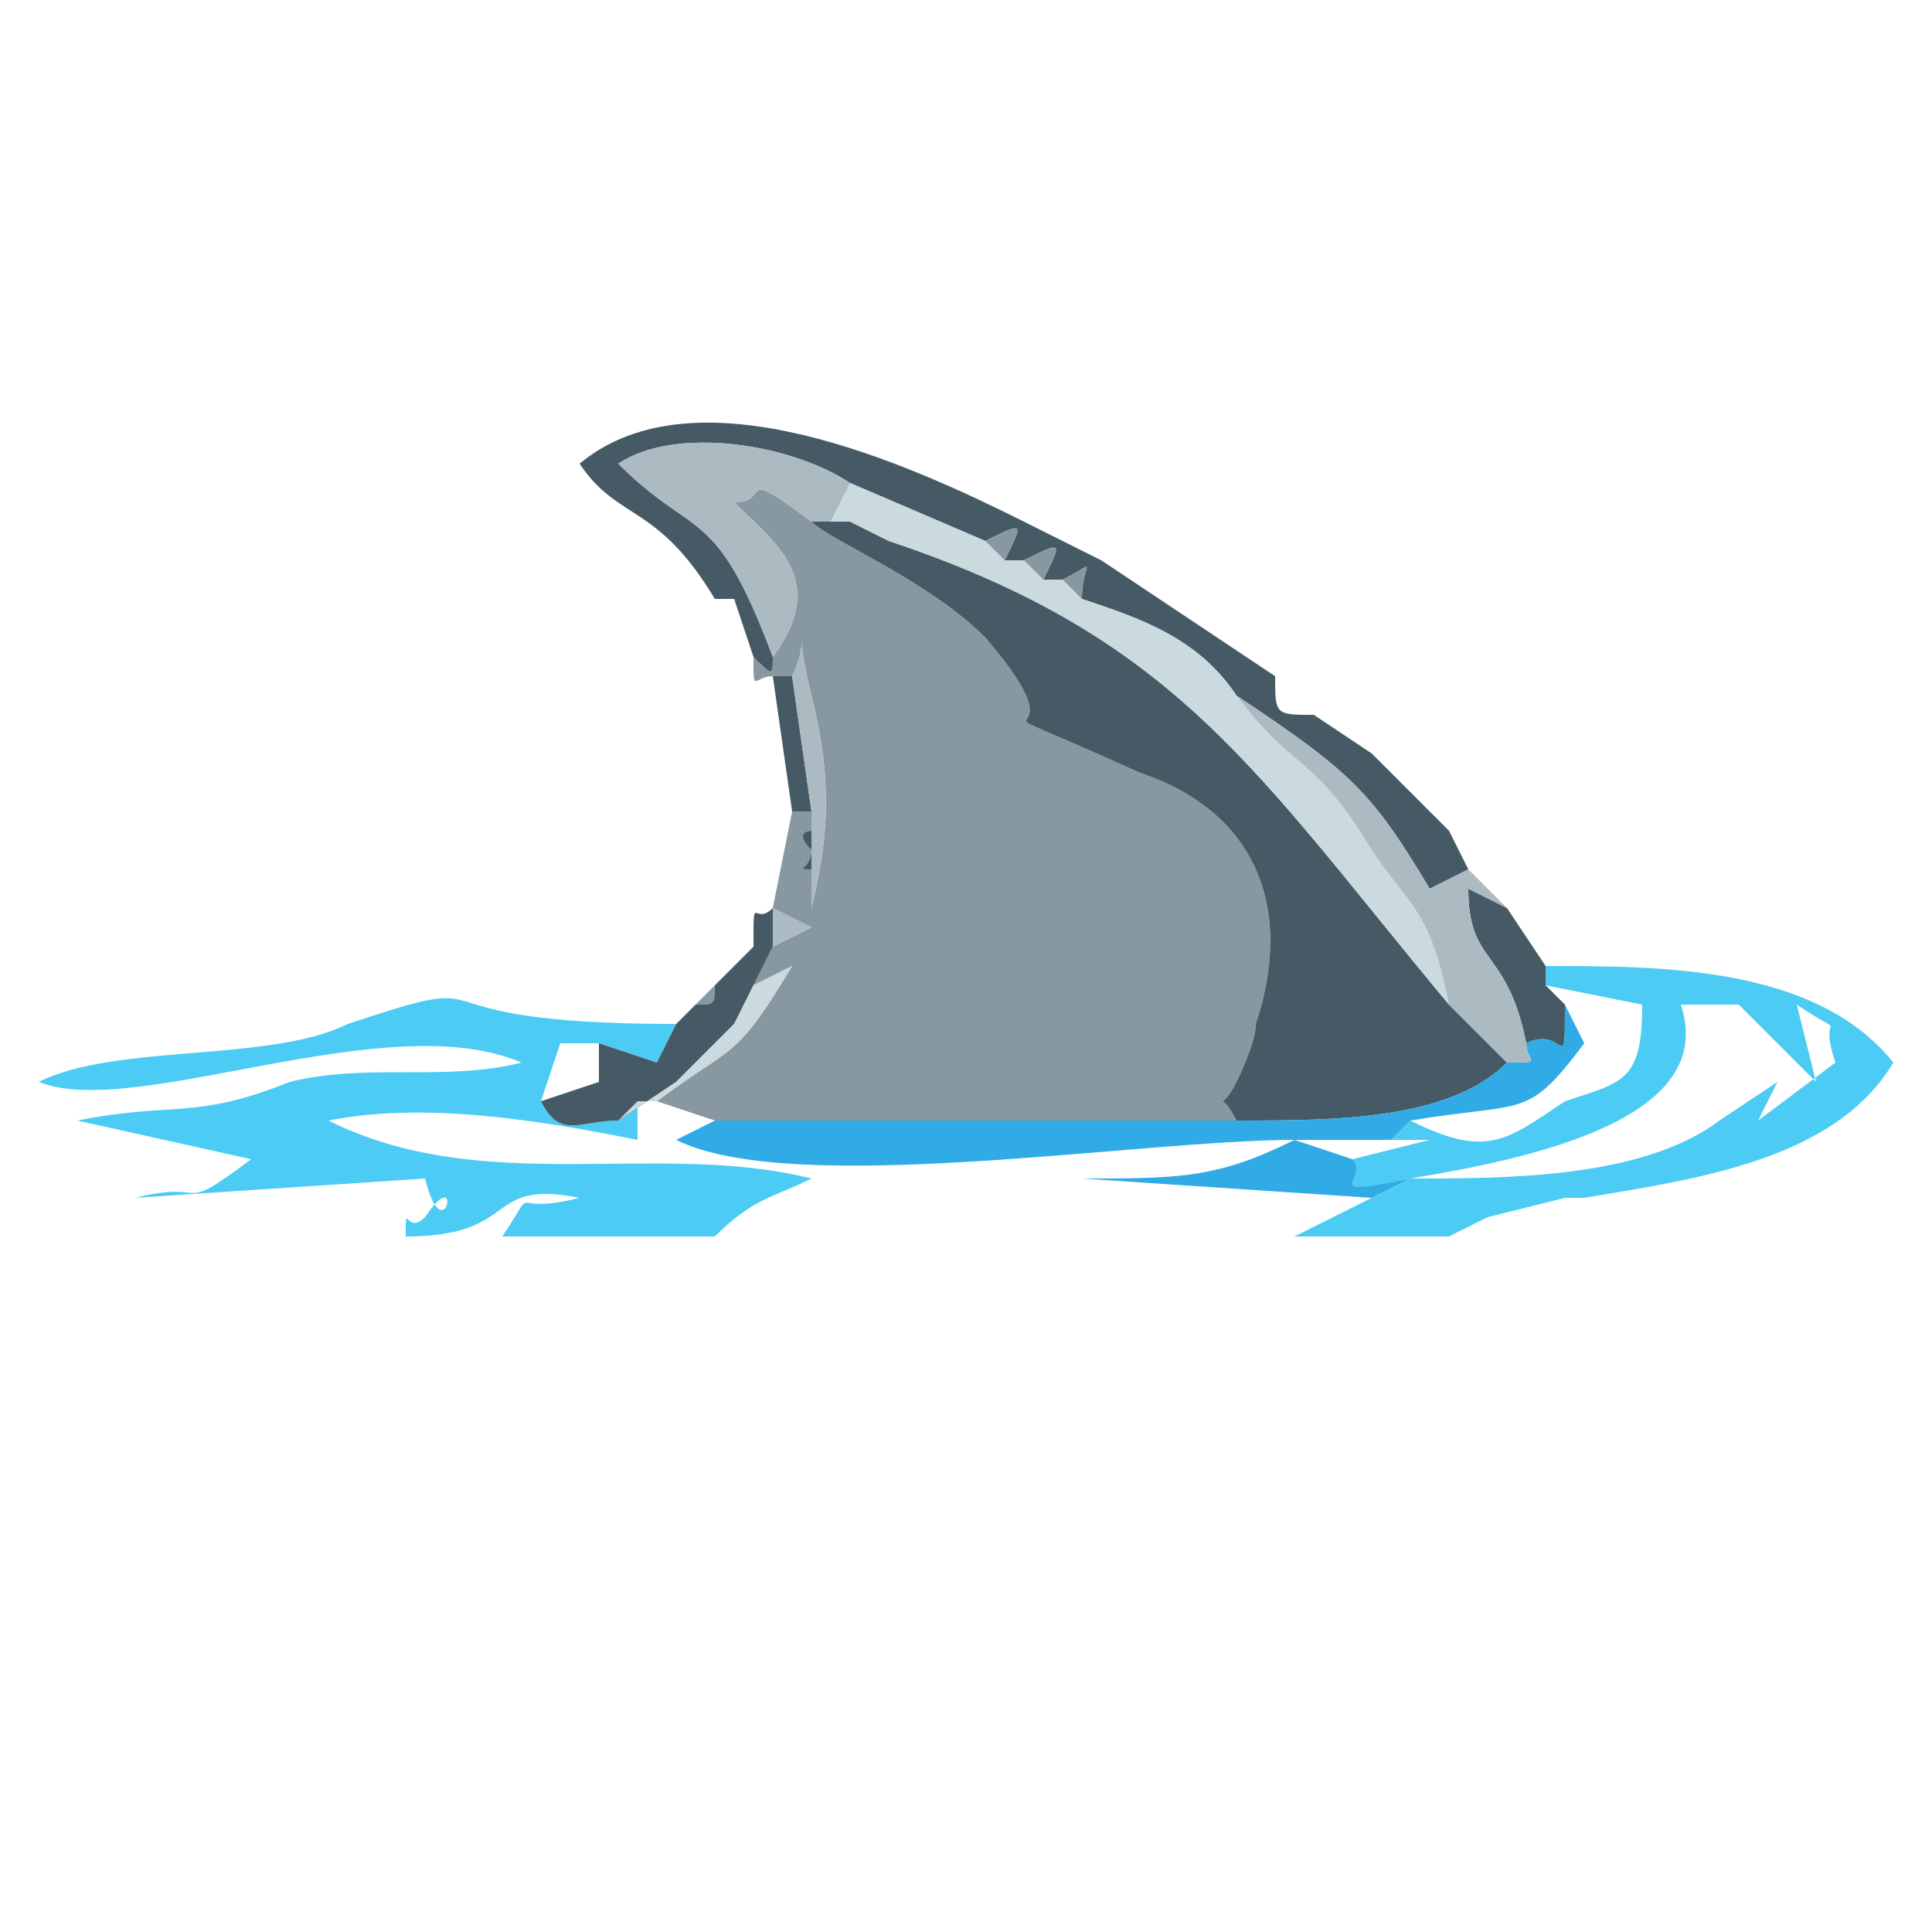 <?xml version="1.0" encoding="UTF-8"?>
<!DOCTYPE svg PUBLIC "-//W3C//DTD SVG 1.1//EN" "http://www.w3.org/Graphics/SVG/1.1/DTD/svg11.dtd">
<!-- Creator: CorelDRAW X7 -->
<svg xmlns="http://www.w3.org/2000/svg" xml:space="preserve" width="100px" height="100px" version="1.1" style="shape-rendering:geometricPrecision; text-rendering:geometricPrecision; image-rendering:optimizeQuality; fill-rule:evenodd; clip-rule:evenodd"
viewBox="0 0 100 100"
 xmlns:xlink="http://www.w3.org/1999/xlink">
 <defs>
  <style type="text/css">
   <![CDATA[
    .fil3 {fill:#31ABE6}
    .fil1 {fill:#465A65}
    .fil2 {fill:#4CCBF4}
    .fil0 {fill:#8798A0}
    .fil5 {fill:#ACBAC2}
    .fil4 {fill:#CBDADE}
   ]]>
  </style>
 </defs>
 <g id="Layer_x0020_1">
  <path class="fil0" d="M38 53l-3 3 3 -3zm-4 4l3 1 27 0c-1,-2 -1,0 0,-2 0,0 1,-2 1,-3 2,-6 0,-11 -6,-13 -11,-5 -2,0 -8,-7 -3,-3 -8,-5 -9,-6 -4,-3 -2,-1 -4,-1 2,2 5,4 2,8 0,1 0,1 -1,0 0,2 0,1 1,1l1 0c1,-2 0,-3 1,1 1,4 1,7 0,11l0 -1c0,0 0,-1 0,-1 -1,0 0,0 0,-1 -1,-1 0,-1 0,-1l0 -1 -1 0 -1 5 0 0 2 1 -2 1 -1 2 2 -1c-3,5 -3,4 -7,7zm4 -7l-1 1 -1 1c1,0 1,0 1,-1l1 -1 1 -1 -1 1z"/>
  <path class="fil1" d="M64 58c5,0 11,0 14,-3l-3 -3c-10,-12 -14,-19 -29,-24l-2 -1 -1 0 -1 0c1,1 6,3 9,6 6,7 -3,2 8,7 6,2 8,7 6,13 0,1 -1,3 -1,3 -1,2 -1,0 0,2z"/>
  <path class="fil2" d="M37 64l2 0 -2 0c2,-2 3,-2 5,-3 -8,-2 -17,1 -25,-3 5,-1 11,0 16,1l0 -2 -1 1c-2,0 -3,1 -4,-1l1 -3 2 0 3 1 1 -2c-15,0 -8,-3 -17,0 -4,2 -12,1 -16,3l0 0c5,2 18,-4 25,-1 -4,1 -8,0 -12,1 -5,2 -6,1 -11,2l9 2c-4,3 -2,1 -6,2l15 -1c1,4 2,-1 0,2 -1,1 -1,-1 -1,1 6,0 4,-3 9,-2 -4,1 -2,-1 -4,2 0,0 11,0 11,0z"/>
  <path class="fil2" d="M89 58l0 0c-4,3 -11,3 -16,3l-2 1 -4 2 2 0 6 0 2 -1 4 -1 1 0c6,-1 13,-2 16,-7 -4,-5 -12,-5 -18,-5l0 1 5 1c0,4 -1,4 -4,5 -3,2 -4,3 -8,1l-1 1 2 0 -4 1c1,1 -2,2 3,1 6,-1 16,-3 14,-9l3 0 2 2 2 2 -1 -4c3,2 1,0 2,3l-4 3 1 -2 -3 2z"/>
  <path class="fil1" d="M37 31l1 0 1 3c1,1 1,1 1,0 -3,-8 -4,-6 -8,-10 3,-2 9,-1 12,1l7 3c2,-1 2,-1 1,1l1 0c2,-1 2,-1 1,1l1 0c2,-1 1,-1 1,1 3,1 6,2 8,5 6,4 7,5 10,10l2 -1 -1 -2 -4 -4 -3 -2c-2,0 -2,0 -2,-2l-9 -6 -4 -2c-6,-3 -17,-8 -23,-3 2,3 4,2 7,7zm42 23c2,-1 2,2 2,-2l-1 -1 0 -1 -2 -3 -2 -1c0,4 2,3 3,8zm-38 -12l1 0 -1 -7 -1 0 1 7z"/>
  <path class="fil3" d="M79 54c0,1 1,1 -1,1 -3,3 -9,3 -14,3l-27 0 -2 1c6,3 24,0 32,0 -4,2 -6,2 -11,2l15 1 2 -1 0 0c-5,1 -2,0 -3,-1l-3 -1 5 0 1 -1c6,-1 6,0 9,-4l-1 -2c0,4 0,1 -2,2z"/>
  <path class="fil4" d="M44 27l2 1c15,5 19,12 29,24 -1,-5 -2,-5 -4,-8 -3,-5 -4,-4 -7,-8 -2,-3 -5,-4 -8,-5l-1 -1 -1 0 -1 -1 -1 0 -1 -1 -7 -3 -1 2 1 0z"/>
  <path class="fil5" d="M40 34c3,-4 0,-6 -2,-8 2,0 0,-2 4,1l1 0 1 -2c-3,-2 -9,-3 -12,-1 4,4 5,2 8,10zm2 8l0 1 0 3 0 1c1,-4 1,-7 0,-11 -1,-4 0,-3 -1,-1l1 7zm-2 7l2 -1 -2 -1 0 2z"/>
  <path class="fil5" d="M75 52l3 3c2,0 1,0 1,-1 -1,-5 -3,-4 -3,-8l2 1 -2 -2 -2 1c-3,-5 -4,-6 -10,-10 3,4 4,3 7,8 2,3 3,3 4,8z"/>
  <path class="fil1" d="M39 49l-1 1 -1 1c0,1 0,1 -1,1l-1 1 -1 2 -3 -1 0 2 -3 1c1,2 2,1 4,1l3 -2 3 -3 1 -2 1 -2 0 -2 0 0c-1,1 -1,-1 -1,2z"/>
  <path class="fil4" d="M39 51l-1 2 -3 3 -3 2 1 -1 1 0c4,-3 4,-2 7,-7l-2 1z"/>
  <path class="fil0" d="M57 29l-4 -2 4 2zm-1 2c0,-2 1,-2 -1,-1l1 1zm-2 -1c1,-2 1,-2 -1,-1l1 1zm-2 -1c1,-2 1,-2 -1,-1l1 1z"/>
  <path class="fil1" d="M42 46l0 -3c0,0 -1,0 0,1 0,1 -1,1 0,1 0,0 0,1 0,1z"/>
  <polygon class="fil0" points="46,28 44,27 "/>
  <polygon class="fil5" points="38,31 37,31 "/>
  <polygon class="fil0" points="75,43 71,39 "/>
 </g>
</svg>
